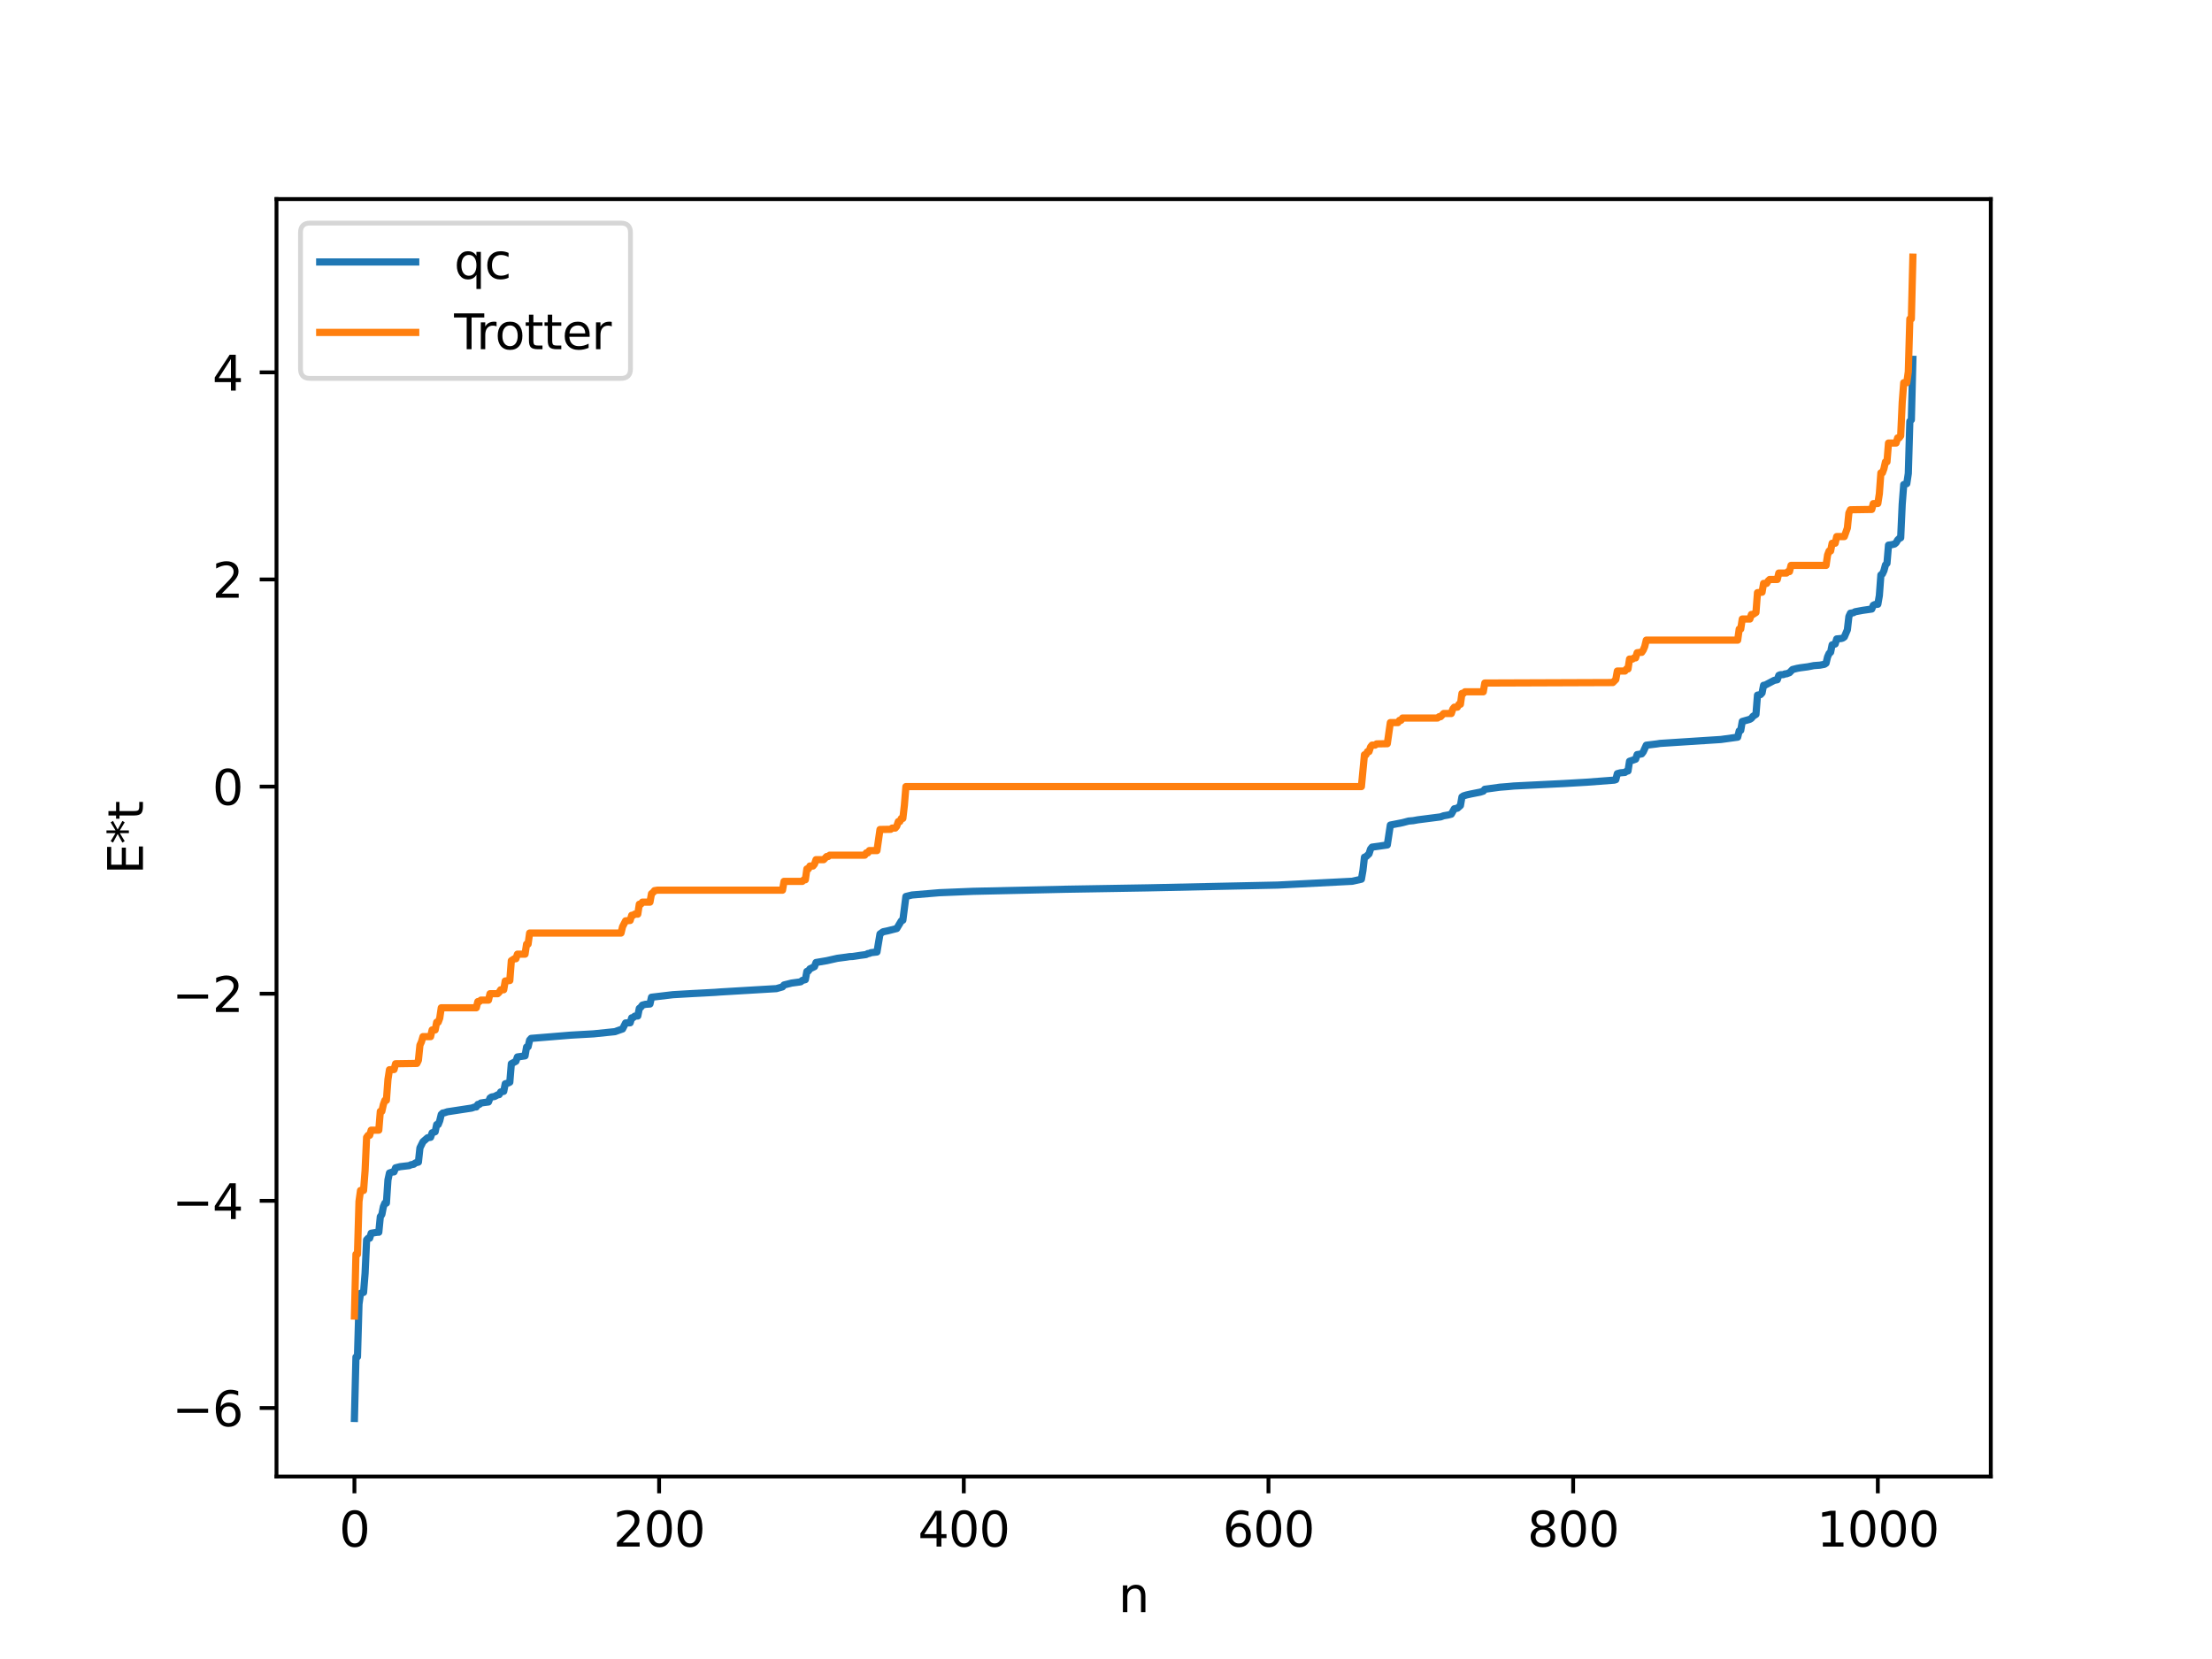 <?xml version="1.0" encoding="utf-8" standalone="no"?>
<!DOCTYPE svg PUBLIC "-//W3C//DTD SVG 1.1//EN"
  "http://www.w3.org/Graphics/SVG/1.1/DTD/svg11.dtd">
<svg xmlns:xlink="http://www.w3.org/1999/xlink" width="460.8pt" height="345.6pt" viewBox="0 0 460.8 345.6" xmlns="http://www.w3.org/2000/svg" version="1.1">
 <defs>
  <style type="text/css">*{stroke-linejoin: round; stroke-linecap: butt}</style>
 </defs>
 <g id="figure_1">
  <g id="patch_1">
   <path d="M 0 345.6 
L 460.8 345.6 
L 460.8 0 
L 0 0 
z
" style="fill: #ffffff"/>
  </g>
  <g id="axes_1">
   <g id="patch_2">
    <path d="M 57.6 307.584 
L 414.72 307.584 
L 414.72 41.472 
L 57.6 41.472 
z
" style="fill: #ffffff"/>
   </g>
   <g id="matplotlib.axis_1">
    <g id="xtick_1">
     <g id="line2d_1">
      <defs>
       <path id="ma63c31d18d" d="M 0 0 
L 0 3.5 
" style="stroke: #000000; stroke-width: 0.8"/>
      </defs>
      <g>
       <use xlink:href="#ma63c31d18d" x="73.833" y="307.584" style="stroke: #000000; stroke-width: 0.8"/>
      </g>
     </g>
     <g id="text_1">
      <!-- 0 -->
      <g transform="translate(70.651 322.182) scale(0.1 -0.1)">
       <defs>
        <path id="DejaVuSans-30" d="M 2034 4250 
Q 1547 4250 1301 3770 
Q 1056 3291 1056 2328 
Q 1056 1369 1301 889 
Q 1547 409 2034 409 
Q 2525 409 2770 889 
Q 3016 1369 3016 2328 
Q 3016 3291 2770 3770 
Q 2525 4250 2034 4250 
z
M 2034 4750 
Q 2819 4750 3233 4129 
Q 3647 3509 3647 2328 
Q 3647 1150 3233 529 
Q 2819 -91 2034 -91 
Q 1250 -91 836 529 
Q 422 1150 422 2328 
Q 422 3509 836 4129 
Q 1250 4750 2034 4750 
z
" transform="scale(0.016)"/>
       </defs>
       <use xlink:href="#DejaVuSans-30"/>
      </g>
     </g>
    </g>
    <g id="xtick_2">
     <g id="line2d_2">
      <g>
       <use xlink:href="#ma63c31d18d" x="137.304" y="307.584" style="stroke: #000000; stroke-width: 0.8"/>
      </g>
     </g>
     <g id="text_2">
      <!-- 200 -->
      <g transform="translate(127.76 322.182) scale(0.1 -0.1)">
       <defs>
        <path id="DejaVuSans-32" d="M 1228 531 
L 3431 531 
L 3431 0 
L 469 0 
L 469 531 
Q 828 903 1448 1529 
Q 2069 2156 2228 2338 
Q 2531 2678 2651 2914 
Q 2772 3150 2772 3378 
Q 2772 3750 2511 3984 
Q 2250 4219 1831 4219 
Q 1534 4219 1204 4116 
Q 875 4013 500 3803 
L 500 4441 
Q 881 4594 1212 4672 
Q 1544 4750 1819 4750 
Q 2544 4750 2975 4387 
Q 3406 4025 3406 3419 
Q 3406 3131 3298 2873 
Q 3191 2616 2906 2266 
Q 2828 2175 2409 1742 
Q 1991 1309 1228 531 
z
" transform="scale(0.016)"/>
       </defs>
       <use xlink:href="#DejaVuSans-32"/>
       <use xlink:href="#DejaVuSans-30" x="63.623"/>
       <use xlink:href="#DejaVuSans-30" x="127.246"/>
      </g>
     </g>
    </g>
    <g id="xtick_3">
     <g id="line2d_3">
      <g>
       <use xlink:href="#ma63c31d18d" x="200.775" y="307.584" style="stroke: #000000; stroke-width: 0.8"/>
      </g>
     </g>
     <g id="text_3">
      <!-- 400 -->
      <g transform="translate(191.231 322.182) scale(0.1 -0.1)">
       <defs>
        <path id="DejaVuSans-34" d="M 2419 4116 
L 825 1625 
L 2419 1625 
L 2419 4116 
z
M 2253 4666 
L 3047 4666 
L 3047 1625 
L 3713 1625 
L 3713 1100 
L 3047 1100 
L 3047 0 
L 2419 0 
L 2419 1100 
L 313 1100 
L 313 1709 
L 2253 4666 
z
" transform="scale(0.016)"/>
       </defs>
       <use xlink:href="#DejaVuSans-34"/>
       <use xlink:href="#DejaVuSans-30" x="63.623"/>
       <use xlink:href="#DejaVuSans-30" x="127.246"/>
      </g>
     </g>
    </g>
    <g id="xtick_4">
     <g id="line2d_4">
      <g>
       <use xlink:href="#ma63c31d18d" x="264.246" y="307.584" style="stroke: #000000; stroke-width: 0.8"/>
      </g>
     </g>
     <g id="text_4">
      <!-- 600 -->
      <g transform="translate(254.702 322.182) scale(0.1 -0.1)">
       <defs>
        <path id="DejaVuSans-36" d="M 2113 2584 
Q 1688 2584 1439 2293 
Q 1191 2003 1191 1497 
Q 1191 994 1439 701 
Q 1688 409 2113 409 
Q 2538 409 2786 701 
Q 3034 994 3034 1497 
Q 3034 2003 2786 2293 
Q 2538 2584 2113 2584 
z
M 3366 4563 
L 3366 3988 
Q 3128 4100 2886 4159 
Q 2644 4219 2406 4219 
Q 1781 4219 1451 3797 
Q 1122 3375 1075 2522 
Q 1259 2794 1537 2939 
Q 1816 3084 2150 3084 
Q 2853 3084 3261 2657 
Q 3669 2231 3669 1497 
Q 3669 778 3244 343 
Q 2819 -91 2113 -91 
Q 1303 -91 875 529 
Q 447 1150 447 2328 
Q 447 3434 972 4092 
Q 1497 4750 2381 4750 
Q 2619 4750 2861 4703 
Q 3103 4656 3366 4563 
z
" transform="scale(0.016)"/>
       </defs>
       <use xlink:href="#DejaVuSans-36"/>
       <use xlink:href="#DejaVuSans-30" x="63.623"/>
       <use xlink:href="#DejaVuSans-30" x="127.246"/>
      </g>
     </g>
    </g>
    <g id="xtick_5">
     <g id="line2d_5">
      <g>
       <use xlink:href="#ma63c31d18d" x="327.717" y="307.584" style="stroke: #000000; stroke-width: 0.8"/>
      </g>
     </g>
     <g id="text_5">
      <!-- 800 -->
      <g transform="translate(318.173 322.182) scale(0.1 -0.1)">
       <defs>
        <path id="DejaVuSans-38" d="M 2034 2216 
Q 1584 2216 1326 1975 
Q 1069 1734 1069 1313 
Q 1069 891 1326 650 
Q 1584 409 2034 409 
Q 2484 409 2743 651 
Q 3003 894 3003 1313 
Q 3003 1734 2745 1975 
Q 2488 2216 2034 2216 
z
M 1403 2484 
Q 997 2584 770 2862 
Q 544 3141 544 3541 
Q 544 4100 942 4425 
Q 1341 4750 2034 4750 
Q 2731 4750 3128 4425 
Q 3525 4100 3525 3541 
Q 3525 3141 3298 2862 
Q 3072 2584 2669 2484 
Q 3125 2378 3379 2068 
Q 3634 1759 3634 1313 
Q 3634 634 3220 271 
Q 2806 -91 2034 -91 
Q 1263 -91 848 271 
Q 434 634 434 1313 
Q 434 1759 690 2068 
Q 947 2378 1403 2484 
z
M 1172 3481 
Q 1172 3119 1398 2916 
Q 1625 2713 2034 2713 
Q 2441 2713 2670 2916 
Q 2900 3119 2900 3481 
Q 2900 3844 2670 4047 
Q 2441 4250 2034 4250 
Q 1625 4250 1398 4047 
Q 1172 3844 1172 3481 
z
" transform="scale(0.016)"/>
       </defs>
       <use xlink:href="#DejaVuSans-38"/>
       <use xlink:href="#DejaVuSans-30" x="63.623"/>
       <use xlink:href="#DejaVuSans-30" x="127.246"/>
      </g>
     </g>
    </g>
    <g id="xtick_6">
     <g id="line2d_6">
      <g>
       <use xlink:href="#ma63c31d18d" x="391.188" y="307.584" style="stroke: #000000; stroke-width: 0.8"/>
      </g>
     </g>
     <g id="text_6">
      <!-- 1000 -->
      <g transform="translate(378.463 322.182) scale(0.1 -0.1)">
       <defs>
        <path id="DejaVuSans-31" d="M 794 531 
L 1825 531 
L 1825 4091 
L 703 3866 
L 703 4441 
L 1819 4666 
L 2450 4666 
L 2450 531 
L 3481 531 
L 3481 0 
L 794 0 
L 794 531 
z
" transform="scale(0.016)"/>
       </defs>
       <use xlink:href="#DejaVuSans-31"/>
       <use xlink:href="#DejaVuSans-30" x="63.623"/>
       <use xlink:href="#DejaVuSans-30" x="127.246"/>
       <use xlink:href="#DejaVuSans-30" x="190.869"/>
      </g>
     </g>
    </g>
    <g id="text_7">
     <!-- n -->
     <g transform="translate(232.991 335.861) scale(0.1 -0.1)">
      <defs>
       <path id="DejaVuSans-6e" d="M 3513 2113 
L 3513 0 
L 2938 0 
L 2938 2094 
Q 2938 2591 2744 2837 
Q 2550 3084 2163 3084 
Q 1697 3084 1428 2787 
Q 1159 2491 1159 1978 
L 1159 0 
L 581 0 
L 581 3500 
L 1159 3500 
L 1159 2956 
Q 1366 3272 1645 3428 
Q 1925 3584 2291 3584 
Q 2894 3584 3203 3211 
Q 3513 2838 3513 2113 
z
" transform="scale(0.016)"/>
      </defs>
      <use xlink:href="#DejaVuSans-6e"/>
     </g>
    </g>
   </g>
   <g id="matplotlib.axis_2">
    <g id="ytick_1">
     <g id="line2d_7">
      <defs>
       <path id="mc7745bb3c2" d="M 0 0 
L -3.5 0 
" style="stroke: #000000; stroke-width: 0.8"/>
      </defs>
      <g>
       <use xlink:href="#mc7745bb3c2" x="57.6" y="293.305" style="stroke: #000000; stroke-width: 0.8"/>
      </g>
     </g>
     <g id="text_8">
      <!-- −6 -->
      <g transform="translate(35.858 297.104) scale(0.1 -0.1)">
       <defs>
        <path id="DejaVuSans-2212" d="M 678 2272 
L 4684 2272 
L 4684 1741 
L 678 1741 
L 678 2272 
z
" transform="scale(0.016)"/>
       </defs>
       <use xlink:href="#DejaVuSans-2212"/>
       <use xlink:href="#DejaVuSans-36" x="83.789"/>
      </g>
     </g>
    </g>
    <g id="ytick_2">
     <g id="line2d_8">
      <g>
       <use xlink:href="#mc7745bb3c2" x="57.6" y="250.157" style="stroke: #000000; stroke-width: 0.8"/>
      </g>
     </g>
     <g id="text_9">
      <!-- −4 -->
      <g transform="translate(35.858 253.956) scale(0.1 -0.1)">
       <use xlink:href="#DejaVuSans-2212"/>
       <use xlink:href="#DejaVuSans-34" x="83.789"/>
      </g>
     </g>
    </g>
    <g id="ytick_3">
     <g id="line2d_9">
      <g>
       <use xlink:href="#mc7745bb3c2" x="57.6" y="207.009" style="stroke: #000000; stroke-width: 0.8"/>
      </g>
     </g>
     <g id="text_10">
      <!-- −2 -->
      <g transform="translate(35.858 210.809) scale(0.1 -0.1)">
       <use xlink:href="#DejaVuSans-2212"/>
       <use xlink:href="#DejaVuSans-32" x="83.789"/>
      </g>
     </g>
    </g>
    <g id="ytick_4">
     <g id="line2d_10">
      <g>
       <use xlink:href="#mc7745bb3c2" x="57.6" y="163.862" style="stroke: #000000; stroke-width: 0.8"/>
      </g>
     </g>
     <g id="text_11">
      <!-- 0 -->
      <g transform="translate(44.237 167.661) scale(0.1 -0.1)">
       <use xlink:href="#DejaVuSans-30"/>
      </g>
     </g>
    </g>
    <g id="ytick_5">
     <g id="line2d_11">
      <g>
       <use xlink:href="#mc7745bb3c2" x="57.6" y="120.714" style="stroke: #000000; stroke-width: 0.8"/>
      </g>
     </g>
     <g id="text_12">
      <!-- 2 -->
      <g transform="translate(44.237 124.514) scale(0.1 -0.1)">
       <use xlink:href="#DejaVuSans-32"/>
      </g>
     </g>
    </g>
    <g id="ytick_6">
     <g id="line2d_12">
      <g>
       <use xlink:href="#mc7745bb3c2" x="57.6" y="77.567" style="stroke: #000000; stroke-width: 0.8"/>
      </g>
     </g>
     <g id="text_13">
      <!-- 4 -->
      <g transform="translate(44.237 81.366) scale(0.1 -0.1)">
       <use xlink:href="#DejaVuSans-34"/>
      </g>
     </g>
    </g>
    <g id="text_14">
     <!-- E*t -->
     <g transform="translate(29.778 182.148) rotate(-90) scale(0.1 -0.1)">
      <defs>
       <path id="DejaVuSans-45" d="M 628 4666 
L 3578 4666 
L 3578 4134 
L 1259 4134 
L 1259 2753 
L 3481 2753 
L 3481 2222 
L 1259 2222 
L 1259 531 
L 3634 531 
L 3634 0 
L 628 0 
L 628 4666 
z
" transform="scale(0.016)"/>
       <path id="DejaVuSans-2a" d="M 3009 3897 
L 1888 3291 
L 3009 2681 
L 2828 2375 
L 1778 3009 
L 1778 1831 
L 1422 1831 
L 1422 3009 
L 372 2375 
L 191 2681 
L 1313 3291 
L 191 3897 
L 372 4206 
L 1422 3572 
L 1422 4750 
L 1778 4750 
L 1778 3572 
L 2828 4206 
L 3009 3897 
z
" transform="scale(0.016)"/>
       <path id="DejaVuSans-74" d="M 1172 4494 
L 1172 3500 
L 2356 3500 
L 2356 3053 
L 1172 3053 
L 1172 1153 
Q 1172 725 1289 603 
Q 1406 481 1766 481 
L 2356 481 
L 2356 0 
L 1766 0 
Q 1100 0 847 248 
Q 594 497 594 1153 
L 594 3053 
L 172 3053 
L 172 3500 
L 594 3500 
L 594 4494 
L 1172 4494 
z
" transform="scale(0.016)"/>
      </defs>
      <use xlink:href="#DejaVuSans-45"/>
      <use xlink:href="#DejaVuSans-2a" x="63.184"/>
      <use xlink:href="#DejaVuSans-74" x="113.184"/>
     </g>
    </g>
   </g>
   <g id="line2d_13">
    <path d="M 73.833 295.488 
L 74.15 282.691 
L 74.467 282.651 
L 74.785 271.669 
L 75.102 269.428 
L 75.737 269.236 
L 76.054 265.262 
L 76.372 258.289 
L 76.689 257.948 
L 77.006 257.946 
L 77.324 256.906 
L 78.593 256.702 
L 78.91 256.7 
L 79.228 253.447 
L 79.545 253.013 
L 79.862 251.385 
L 80.18 250.626 
L 80.497 250.622 
L 80.815 245.81 
L 81.132 244.354 
L 81.767 244.149 
L 82.084 244.12 
L 82.401 243.279 
L 83.353 243.038 
L 85.258 242.817 
L 85.575 242.65 
L 86.21 242.522 
L 86.527 242.257 
L 87.162 242.091 
L 87.479 239.13 
L 88.114 237.847 
L 89.066 237.018 
L 89.7 236.922 
L 90.018 235.98 
L 90.653 235.763 
L 90.97 234.269 
L 91.287 234.262 
L 91.605 233.47 
L 91.922 232.161 
L 92.239 231.863 
L 92.557 231.822 
L 93.191 231.606 
L 98.269 230.829 
L 98.904 230.606 
L 99.221 230.598 
L 99.539 230.071 
L 99.856 230.064 
L 100.173 229.781 
L 100.808 229.682 
L 101.76 229.56 
L 102.077 228.747 
L 102.395 228.525 
L 103.029 228.417 
L 103.664 228.079 
L 103.981 228.029 
L 104.299 227.474 
L 104.934 227.351 
L 105.251 225.775 
L 105.886 225.601 
L 106.203 225.439 
L 106.52 221.593 
L 107.472 221.085 
L 107.79 220.181 
L 109.377 219.955 
L 109.694 218.118 
L 110.011 218.06 
L 110.329 216.673 
L 110.646 216.315 
L 118.897 215.64 
L 123.658 215.37 
L 128.1 214.913 
L 129.053 214.571 
L 129.687 214.353 
L 130.322 213.099 
L 131.274 213.065 
L 131.591 212.035 
L 131.909 211.986 
L 132.226 211.68 
L 132.861 211.648 
L 133.178 210.069 
L 133.496 209.818 
L 133.813 209.388 
L 134.448 209.22 
L 135.4 209.153 
L 135.717 207.741 
L 140.16 207.213 
L 143.016 207.045 
L 144.286 206.971 
L 146.507 206.859 
L 149.046 206.72 
L 149.998 206.646 
L 161.74 205.948 
L 163.01 205.582 
L 163.327 205.187 
L 164.914 204.79 
L 166.5 204.578 
L 166.818 204.516 
L 167.135 204.236 
L 167.77 204.076 
L 168.087 202.366 
L 168.405 202.272 
L 168.722 201.823 
L 169.674 201.366 
L 169.991 200.506 
L 172.213 200.131 
L 174.434 199.633 
L 176.339 199.382 
L 176.973 199.281 
L 177.608 199.254 
L 178.243 199.163 
L 179.195 199.016 
L 180.147 198.89 
L 180.464 198.835 
L 180.781 198.647 
L 181.099 198.623 
L 181.416 198.462 
L 182.686 198.316 
L 183.32 194.563 
L 183.955 194.108 
L 184.907 193.911 
L 186.811 193.428 
L 187.763 191.834 
L 188.081 191.699 
L 188.715 186.753 
L 189.985 186.443 
L 195.697 185.966 
L 202.679 185.679 
L 222.038 185.244 
L 239.175 184.955 
L 266.15 184.378 
L 281.7 183.584 
L 283.605 183.152 
L 283.922 181.35 
L 284.239 178.57 
L 284.557 178.459 
L 285.191 177.867 
L 285.509 176.87 
L 285.826 176.473 
L 289 176.021 
L 289.634 171.875 
L 292.173 171.375 
L 293.443 171.041 
L 294.395 170.957 
L 295.347 170.785 
L 300.107 170.172 
L 300.742 169.941 
L 301.694 169.774 
L 302.329 169.605 
L 302.963 168.483 
L 303.598 168.366 
L 304.233 167.808 
L 304.55 166.014 
L 304.867 165.801 
L 305.502 165.606 
L 306.454 165.392 
L 308.358 165.016 
L 308.993 164.814 
L 309.31 164.415 
L 312.484 163.982 
L 314.071 163.861 
L 315.34 163.74 
L 325.813 163.222 
L 327.717 163.112 
L 330.573 162.947 
L 336.286 162.513 
L 336.603 162.417 
L 336.92 161.165 
L 337.555 160.993 
L 338.507 160.908 
L 338.824 160.661 
L 339.142 160.608 
L 339.459 158.586 
L 340.729 158.154 
L 341.046 157.198 
L 341.681 157.103 
L 341.998 157.046 
L 342.315 156.63 
L 342.95 155.241 
L 345.172 154.969 
L 345.806 154.867 
L 358.5 154.048 
L 361.991 153.565 
L 362.309 152.255 
L 362.626 152.153 
L 362.943 150.295 
L 364.53 149.84 
L 364.848 149.639 
L 365.165 149.229 
L 365.8 148.813 
L 366.117 144.809 
L 366.752 144.693 
L 367.069 144.343 
L 367.386 142.758 
L 367.704 142.725 
L 369.608 141.728 
L 370.243 141.603 
L 370.56 140.694 
L 370.877 140.559 
L 371.512 140.536 
L 371.829 140.383 
L 372.147 140.371 
L 372.781 140.133 
L 373.416 139.473 
L 374.368 139.232 
L 375.003 139.118 
L 376.59 138.907 
L 377.859 138.659 
L 379.129 138.564 
L 380.081 138.381 
L 380.398 138.159 
L 380.715 136.844 
L 381.033 136.129 
L 381.35 135.873 
L 381.667 134.328 
L 382.302 134.157 
L 382.62 133.101 
L 383.572 133.011 
L 383.889 132.914 
L 384.206 132.688 
L 384.841 131.204 
L 385.158 128.427 
L 385.476 127.742 
L 386.11 127.646 
L 386.428 127.443 
L 388.015 127.148 
L 389.919 126.873 
L 390.236 126.101 
L 390.553 125.935 
L 391.188 125.875 
L 391.505 124.06 
L 391.823 119.767 
L 392.14 119.562 
L 392.458 118.876 
L 392.775 117.69 
L 393.092 117.357 
L 393.41 113.559 
L 394.044 113.478 
L 394.679 113.323 
L 394.996 113.049 
L 395.314 112.495 
L 395.631 112.178 
L 395.948 112.033 
L 396.266 105.045 
L 396.583 100.946 
L 397.218 100.752 
L 397.535 98.629 
L 397.853 87.774 
L 398.17 87.465 
L 398.487 74.857 
L 398.487 74.857 
" clip-path="url(#p78622b3a0f)" style="fill: none; stroke: #1f77b4; stroke-width: 1.5; stroke-linecap: square"/>
   </g>
   <g id="line2d_14">
    <path d="M 73.833 274.156 
L 74.15 261.286 
L 74.467 261.286 
L 74.785 250.284 
L 75.102 247.999 
L 75.737 247.999 
L 76.054 243.883 
L 76.372 236.934 
L 76.689 236.508 
L 77.006 236.508 
L 77.324 235.433 
L 78.91 235.433 
L 79.228 231.512 
L 79.545 231.512 
L 79.862 230.093 
L 80.18 229.217 
L 80.497 229.217 
L 80.815 224.882 
L 81.132 222.841 
L 82.084 222.806 
L 82.401 221.598 
L 86.844 221.53 
L 87.162 220.869 
L 87.479 217.727 
L 87.796 217.033 
L 88.114 215.946 
L 89.7 215.946 
L 90.018 214.556 
L 90.653 214.556 
L 90.97 212.942 
L 91.287 212.942 
L 91.605 212.101 
L 91.922 209.939 
L 99.221 209.939 
L 99.539 208.65 
L 99.856 208.65 
L 100.173 208.345 
L 101.76 208.345 
L 102.077 207.009 
L 103.664 207.009 
L 103.981 206.708 
L 104.299 206.187 
L 104.934 206.187 
L 105.251 204.356 
L 106.203 204.263 
L 106.52 200.129 
L 107.155 199.721 
L 107.472 199.721 
L 107.79 198.769 
L 109.377 198.769 
L 109.694 196.68 
L 110.011 196.68 
L 110.329 194.372 
L 129.37 194.372 
L 129.687 193.06 
L 130.322 191.827 
L 131.274 191.748 
L 131.591 190.675 
L 131.909 190.675 
L 132.226 190.43 
L 132.861 190.43 
L 133.178 188.365 
L 133.496 188.365 
L 133.813 187.932 
L 135.4 187.932 
L 135.717 186.171 
L 136.034 185.934 
L 136.352 185.536 
L 136.986 185.436 
L 163.01 185.436 
L 163.327 183.608 
L 167.135 183.608 
L 167.453 183.274 
L 167.77 183.274 
L 168.087 181.011 
L 168.405 181.011 
L 168.722 180.407 
L 169.357 180.407 
L 169.674 180.018 
L 169.991 179.084 
L 171.578 179.084 
L 172.213 178.426 
L 172.53 178.426 
L 172.848 178.147 
L 180.147 178.147 
L 180.464 177.667 
L 180.781 177.667 
L 181.099 177.195 
L 182.686 177.195 
L 183.32 172.798 
L 185.542 172.759 
L 185.859 172.503 
L 186.494 172.503 
L 186.811 172.118 
L 187.129 171.151 
L 187.446 171.151 
L 187.763 170.496 
L 188.081 170.496 
L 188.398 167.761 
L 188.715 163.862 
L 283.605 163.862 
L 284.239 157.228 
L 284.557 157.228 
L 284.874 156.573 
L 285.191 156.573 
L 285.509 155.606 
L 285.826 155.22 
L 286.461 155.22 
L 286.778 154.965 
L 289 154.926 
L 289.634 150.529 
L 291.221 150.529 
L 291.539 150.057 
L 291.856 150.057 
L 292.173 149.577 
L 299.472 149.577 
L 299.79 149.298 
L 300.107 149.298 
L 300.742 148.639 
L 302.329 148.639 
L 302.646 147.706 
L 302.963 147.316 
L 303.598 147.316 
L 303.915 146.713 
L 304.233 146.713 
L 304.55 144.45 
L 304.867 144.45 
L 305.185 144.116 
L 308.993 144.116 
L 309.31 142.288 
L 335.968 142.188 
L 336.603 141.553 
L 336.92 139.791 
L 338.507 139.791 
L 338.824 139.359 
L 339.142 139.359 
L 339.459 137.294 
L 340.094 137.294 
L 340.411 137.049 
L 340.729 137.049 
L 341.046 135.976 
L 341.681 135.897 
L 341.998 135.897 
L 342.315 135.42 
L 342.633 134.664 
L 342.95 133.352 
L 361.991 133.352 
L 362.309 131.044 
L 362.626 131.044 
L 362.943 128.955 
L 364.53 128.955 
L 364.848 128.003 
L 365.165 128.003 
L 365.8 127.594 
L 366.117 123.461 
L 367.069 123.368 
L 367.386 121.536 
L 368.021 121.536 
L 368.339 121.016 
L 368.656 120.714 
L 370.243 120.714 
L 370.56 119.379 
L 372.147 119.379 
L 372.464 119.074 
L 372.781 119.074 
L 373.099 117.785 
L 380.398 117.785 
L 380.715 115.623 
L 381.033 114.782 
L 381.35 114.782 
L 381.667 113.168 
L 382.302 113.168 
L 382.62 111.778 
L 384.206 111.778 
L 384.841 109.996 
L 385.158 106.855 
L 385.476 106.194 
L 389.919 106.125 
L 390.236 104.918 
L 391.188 104.883 
L 391.505 102.842 
L 391.823 98.507 
L 392.14 98.507 
L 392.458 97.63 
L 392.775 96.211 
L 393.092 96.211 
L 393.41 92.291 
L 394.996 92.291 
L 395.314 91.216 
L 395.631 91.216 
L 395.948 90.79 
L 396.266 83.841 
L 396.583 79.725 
L 397.218 79.725 
L 397.535 77.439 
L 397.853 66.438 
L 398.17 66.438 
L 398.487 53.568 
L 398.487 53.568 
" clip-path="url(#p78622b3a0f)" style="fill: none; stroke: #ff7f0e; stroke-width: 1.5; stroke-linecap: square"/>
   </g>
   <g id="patch_3">
    <path d="M 57.6 307.584 
L 57.6 41.472 
" style="fill: none; stroke: #000000; stroke-width: 0.8; stroke-linejoin: miter; stroke-linecap: square"/>
   </g>
   <g id="patch_4">
    <path d="M 414.72 307.584 
L 414.72 41.472 
" style="fill: none; stroke: #000000; stroke-width: 0.8; stroke-linejoin: miter; stroke-linecap: square"/>
   </g>
   <g id="patch_5">
    <path d="M 57.6 307.584 
L 414.72 307.584 
" style="fill: none; stroke: #000000; stroke-width: 0.8; stroke-linejoin: miter; stroke-linecap: square"/>
   </g>
   <g id="patch_6">
    <path d="M 57.6 41.472 
L 414.72 41.472 
" style="fill: none; stroke: #000000; stroke-width: 0.8; stroke-linejoin: miter; stroke-linecap: square"/>
   </g>
   <g id="legend_1">
    <g id="patch_7">
     <path d="M 64.6 78.828 
L 129.342 78.828 
Q 131.342 78.828 131.342 76.828 
L 131.342 48.472 
Q 131.342 46.472 129.342 46.472 
L 64.6 46.472 
Q 62.6 46.472 62.6 48.472 
L 62.6 76.828 
Q 62.6 78.828 64.6 78.828 
z
" style="fill: #ffffff; opacity: 0.8; stroke: #cccccc; stroke-linejoin: miter"/>
    </g>
    <g id="line2d_15">
     <path d="M 66.6 54.57 
L 76.6 54.57 
L 86.6 54.57 
" style="fill: none; stroke: #1f77b4; stroke-width: 1.5; stroke-linecap: square"/>
    </g>
    <g id="text_15">
     <!-- qc -->
     <g transform="translate(94.6 58.07) scale(0.1 -0.1)">
      <defs>
       <path id="DejaVuSans-71" d="M 947 1747 
Q 947 1113 1208 752 
Q 1469 391 1925 391 
Q 2381 391 2643 752 
Q 2906 1113 2906 1747 
Q 2906 2381 2643 2742 
Q 2381 3103 1925 3103 
Q 1469 3103 1208 2742 
Q 947 2381 947 1747 
z
M 2906 525 
Q 2725 213 2448 61 
Q 2172 -91 1784 -91 
Q 1150 -91 751 415 
Q 353 922 353 1747 
Q 353 2572 751 3078 
Q 1150 3584 1784 3584 
Q 2172 3584 2448 3432 
Q 2725 3281 2906 2969 
L 2906 3500 
L 3481 3500 
L 3481 -1331 
L 2906 -1331 
L 2906 525 
z
" transform="scale(0.016)"/>
       <path id="DejaVuSans-63" d="M 3122 3366 
L 3122 2828 
Q 2878 2963 2633 3030 
Q 2388 3097 2138 3097 
Q 1578 3097 1268 2742 
Q 959 2388 959 1747 
Q 959 1106 1268 751 
Q 1578 397 2138 397 
Q 2388 397 2633 464 
Q 2878 531 3122 666 
L 3122 134 
Q 2881 22 2623 -34 
Q 2366 -91 2075 -91 
Q 1284 -91 818 406 
Q 353 903 353 1747 
Q 353 2603 823 3093 
Q 1294 3584 2113 3584 
Q 2378 3584 2631 3529 
Q 2884 3475 3122 3366 
z
" transform="scale(0.016)"/>
      </defs>
      <use xlink:href="#DejaVuSans-71"/>
      <use xlink:href="#DejaVuSans-63" x="63.477"/>
     </g>
    </g>
    <g id="line2d_16">
     <path d="M 66.6 69.249 
L 76.6 69.249 
L 86.6 69.249 
" style="fill: none; stroke: #ff7f0e; stroke-width: 1.5; stroke-linecap: square"/>
    </g>
    <g id="text_16">
     <!-- Trotter -->
     <g transform="translate(94.6 72.749) scale(0.1 -0.1)">
      <defs>
       <path id="DejaVuSans-54" d="M -19 4666 
L 3928 4666 
L 3928 4134 
L 2272 4134 
L 2272 0 
L 1638 0 
L 1638 4134 
L -19 4134 
L -19 4666 
z
" transform="scale(0.016)"/>
       <path id="DejaVuSans-72" d="M 2631 2963 
Q 2534 3019 2420 3045 
Q 2306 3072 2169 3072 
Q 1681 3072 1420 2755 
Q 1159 2438 1159 1844 
L 1159 0 
L 581 0 
L 581 3500 
L 1159 3500 
L 1159 2956 
Q 1341 3275 1631 3429 
Q 1922 3584 2338 3584 
Q 2397 3584 2469 3576 
Q 2541 3569 2628 3553 
L 2631 2963 
z
" transform="scale(0.016)"/>
       <path id="DejaVuSans-6f" d="M 1959 3097 
Q 1497 3097 1228 2736 
Q 959 2375 959 1747 
Q 959 1119 1226 758 
Q 1494 397 1959 397 
Q 2419 397 2687 759 
Q 2956 1122 2956 1747 
Q 2956 2369 2687 2733 
Q 2419 3097 1959 3097 
z
M 1959 3584 
Q 2709 3584 3137 3096 
Q 3566 2609 3566 1747 
Q 3566 888 3137 398 
Q 2709 -91 1959 -91 
Q 1206 -91 779 398 
Q 353 888 353 1747 
Q 353 2609 779 3096 
Q 1206 3584 1959 3584 
z
" transform="scale(0.016)"/>
       <path id="DejaVuSans-65" d="M 3597 1894 
L 3597 1613 
L 953 1613 
Q 991 1019 1311 708 
Q 1631 397 2203 397 
Q 2534 397 2845 478 
Q 3156 559 3463 722 
L 3463 178 
Q 3153 47 2828 -22 
Q 2503 -91 2169 -91 
Q 1331 -91 842 396 
Q 353 884 353 1716 
Q 353 2575 817 3079 
Q 1281 3584 2069 3584 
Q 2775 3584 3186 3129 
Q 3597 2675 3597 1894 
z
M 3022 2063 
Q 3016 2534 2758 2815 
Q 2500 3097 2075 3097 
Q 1594 3097 1305 2825 
Q 1016 2553 972 2059 
L 3022 2063 
z
" transform="scale(0.016)"/>
      </defs>
      <use xlink:href="#DejaVuSans-54"/>
      <use xlink:href="#DejaVuSans-72" x="46.334"/>
      <use xlink:href="#DejaVuSans-6f" x="85.197"/>
      <use xlink:href="#DejaVuSans-74" x="146.379"/>
      <use xlink:href="#DejaVuSans-74" x="185.588"/>
      <use xlink:href="#DejaVuSans-65" x="224.797"/>
      <use xlink:href="#DejaVuSans-72" x="286.32"/>
     </g>
    </g>
   </g>
  </g>
 </g>
 <defs>
  <clipPath id="p78622b3a0f">
   <rect x="57.6" y="41.472" width="357.12" height="266.112"/>
  </clipPath>
 </defs>
</svg>
